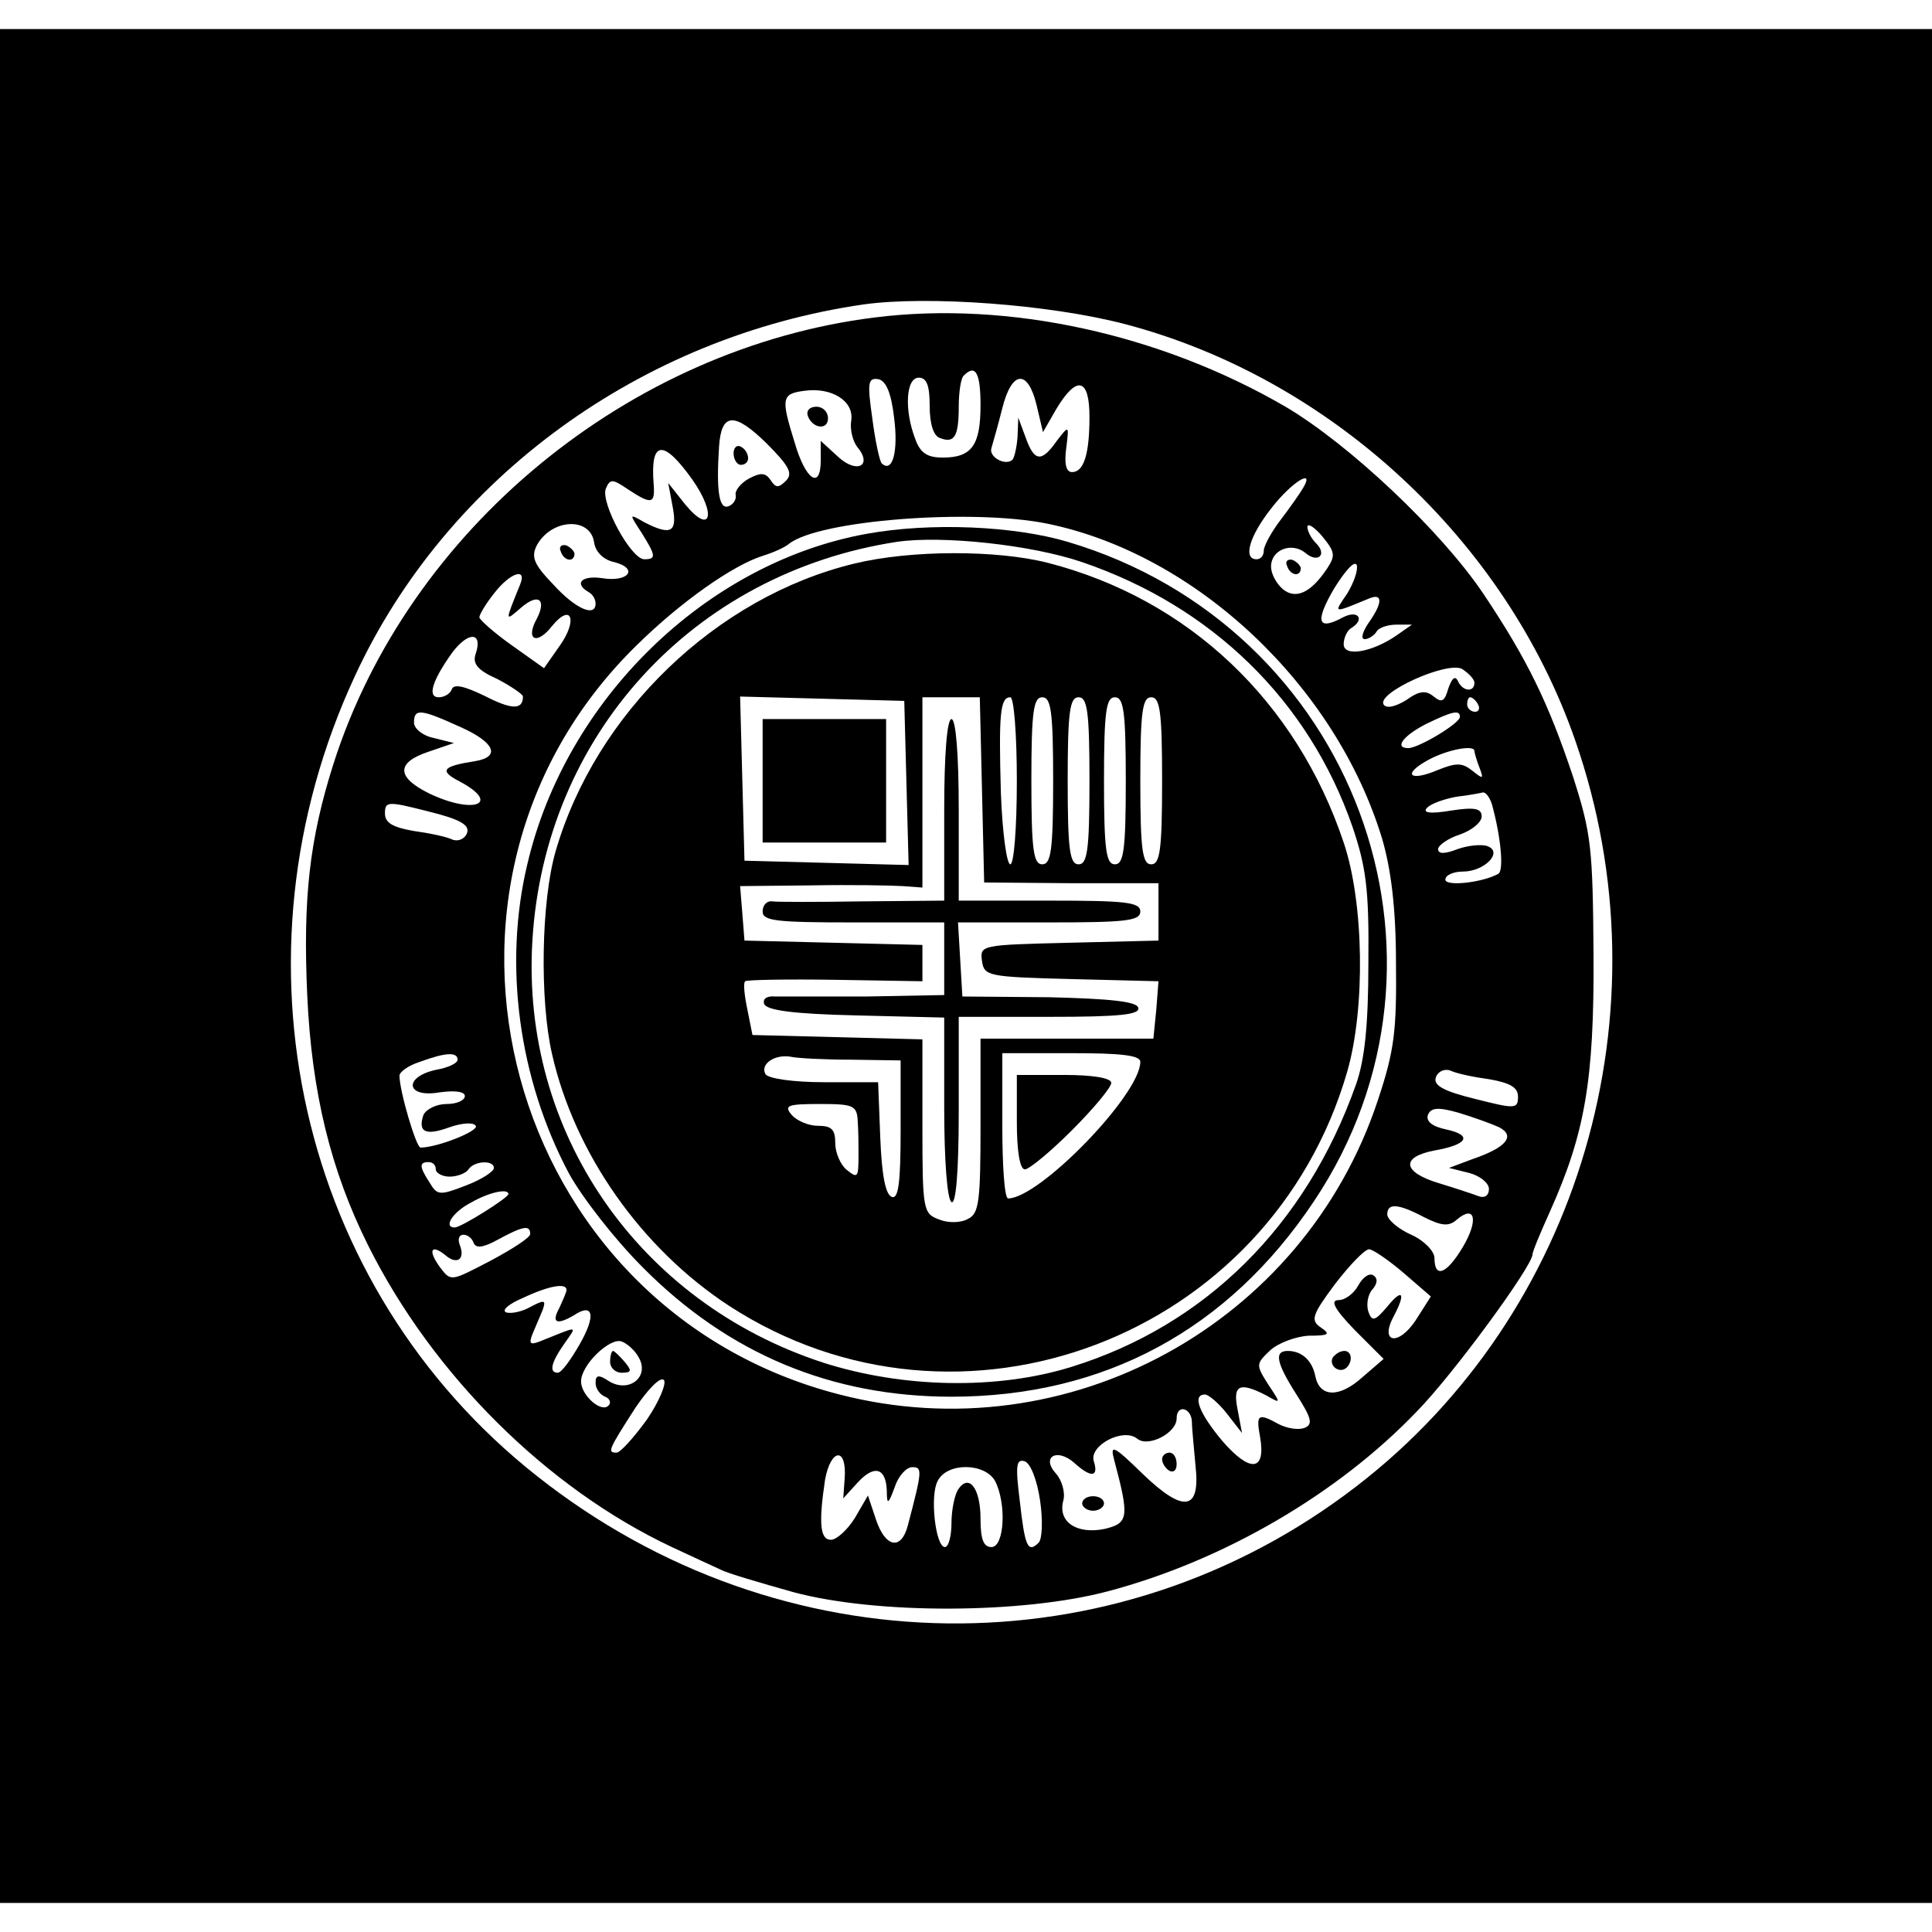 <?xml version="1.0" standalone="no"?>
<!DOCTYPE svg PUBLIC "-//W3C//DTD SVG 20010904//EN"
 "http://www.w3.org/TR/2001/REC-SVG-20010904/DTD/svg10.dtd">
<svg version="1.0" xmlns="http://www.w3.org/2000/svg"
 width="266pt" height="266pt" viewBox="0 0 266 266"
 preserveAspectRatio="xMidYMid meet">
<g transform="translate(0,266) scale(0.1,-0.1)"
fill="#000000" stroke="none">
<path d="M0 1330 l0 -1290 1330 0 1330 0 0 1290 0 1290 -1330 0 -1330 0 0
-1290z m1548 884 c283 -74 525 -297 621 -574 129 -371 7 -789 -301 -1026 -333
-257 -793 -252 -1129 14 -328 259 -431 713 -250 1102 126 272 394 467 701 511
88 12 254 0 358 -27z"/>
<path d="M1205 2223 c-339 -42 -643 -292 -746 -615 -33 -104 -42 -185 -36
-318 6 -133 32 -241 84 -345 89 -178 246 -334 418 -415 28 -13 58 -27 67 -31
9 -5 54 -18 100 -31 115 -31 316 -30 433 1 159 42 317 134 426 248 50 51 159
200 159 216 0 4 11 30 24 59 48 107 61 180 60 353 -1 147 -3 167 -28 245 -34
102 -63 162 -124 253 -58 86 -184 205 -272 257 -172 100 -381 146 -565 123z
m145 -121 c0 -55 -12 -72 -52 -72 -21 0 -31 6 -38 26 -15 39 -13 84 5 84 11 0
15 -11 15 -39 0 -24 5 -41 14 -44 20 -8 26 2 26 43 0 20 3 40 7 43 16 16 23 4
23 -41z m-119 -17 c6 -46 -2 -77 -17 -63 -3 3 -9 31 -13 62 -7 49 -6 56 8 54
11 -2 18 -19 22 -53z m196 18 l9 -38 19 33 c28 46 45 41 45 -12 0 -52 -8 -76
-24 -76 -8 0 -11 11 -8 33 4 32 4 32 -13 10 -21 -30 -31 -29 -43 5 l-10 27 -1
-26 c-1 -14 -4 -28 -7 -32 -10 -9 -33 4 -29 16 2 7 9 31 15 55 13 52 35 54 47
5z m-255 -22 c-2 -12 2 -28 8 -36 22 -26 0 -38 -26 -14 l-24 22 0 -27 c0 -41
-21 -27 -36 25 -19 61 -18 67 14 71 37 5 68 -14 64 -41z m-90 -83 c-10 -10
-14 -10 -21 1 -7 10 -13 11 -30 2 -11 -6 -20 -17 -18 -23 1 -6 -4 -13 -10 -15
-13 -5 -17 21 -13 82 3 47 21 48 65 5 32 -32 37 -42 27 -52z m-129 2 c34 -48
26 -78 -10 -34 l-23 29 6 -32 c7 -36 -2 -41 -39 -22 -21 12 -21 12 -4 -14 20
-32 21 -37 4 -37 -18 0 -60 77 -53 97 6 14 9 14 31 -1 32 -21 37 -20 35 7 -5
61 13 63 53 7z m841 -12 c-4 -7 -18 -27 -31 -44 -13 -17 -23 -36 -23 -42 0 -7
-4 -12 -10 -12 -19 0 -10 32 21 71 28 36 60 55 43 27z m-352 -49 c205 -42 397
-223 461 -434 12 -41 19 -95 19 -170 1 -94 -2 -121 -25 -190 -102 -308 -427
-486 -741 -405 -461 118 -619 700 -279 1032 60 59 132 110 174 123 13 4 29 11
35 16 41 33 253 49 356 28z m-624 -26 c2 -13 13 -24 28 -27 34 -9 19 -28 -17
-22 -28 4 -39 -7 -19 -19 6 -3 10 -10 10 -16 0 -19 -27 -8 -58 26 -27 28 -31
38 -23 54 20 37 74 40 79 4z m1009 -36 c-22 -33 -43 -43 -61 -28 -9 8 -16 21
-16 31 0 23 28 34 47 19 17 -15 31 -3 15 13 -7 7 -12 17 -12 23 1 5 10 -1 21
-14 17 -21 18 -26 6 -44z m28 -34 c-19 -28 -21 -28 30 -7 19 8 19 -6 -1 -34
-8 -12 -11 -22 -5 -22 5 0 13 5 16 10 3 6 16 10 28 10 l21 0 -20 -14 c-34 -24
-74 -31 -74 -13 0 9 5 19 10 22 20 12 10 26 -11 15 -35 -19 -39 -6 -12 40 15
24 28 39 31 32 2 -7 -4 -24 -13 -39z m-1139 12 c-21 -52 -21 -51 1 -32 24 21
36 12 22 -15 -16 -29 0 -37 21 -10 27 33 36 8 10 -28 l-21 -30 -45 32 c-24 17
-44 35 -44 38 0 4 9 19 21 34 22 28 45 35 35 11z m-61 -95 c-5 -14 3 -23 30
-35 19 -10 35 -21 35 -24 0 -19 -16 -18 -53 1 -27 13 -42 17 -45 9 -2 -6 -10
-11 -18 -11 -16 0 -9 23 19 62 22 29 42 28 32 -2z m1375 -40 c0 -14 -17 -12
-23 3 -4 7 -8 3 -13 -11 -5 -18 -9 -20 -20 -11 -11 9 -20 8 -38 -5 -15 -9 -27
-12 -31 -6 -10 16 87 60 108 49 9 -6 17 -14 17 -19z m5 -30 c3 -5 1 -10 -4
-10 -6 0 -11 5 -11 10 0 6 2 10 4 10 3 0 8 -4 11 -10z m-1401 -31 c47 -21 56
-41 20 -47 -45 -7 -50 -13 -21 -28 58 -31 19 -46 -43 -16 -44 22 -45 42 0 57
l35 12 -28 7 c-15 3 -27 13 -27 21 0 20 9 19 64 -6z m1376 14 c0 -9 -57 -43
-71 -43 -20 0 -7 17 24 33 37 18 47 20 47 10z m20 -47 c0 -2 3 -13 7 -23 6
-16 5 -16 -10 -4 -14 11 -22 11 -47 1 -40 -17 -50 -6 -13 14 26 14 63 21 63
12z m24 -73 c12 -43 17 -91 9 -96 -21 -12 -73 -18 -73 -8 0 6 11 11 24 11 30
0 56 27 34 35 -8 3 -27 1 -41 -4 -18 -7 -27 -7 -27 0 0 5 14 15 30 20 17 6 30
17 30 25 0 11 -10 13 -42 8 -30 -5 -40 -3 -33 4 6 6 24 12 40 15 17 2 33 5 37
6 4 0 9 -7 12 -16z m-1411 -40 c-3 -8 -12 -12 -20 -9 -8 4 -32 9 -54 12 -28 5
-39 11 -39 24 0 17 4 17 59 3 45 -11 58 -19 54 -30z m-13 -312 c0 -5 -13 -11
-30 -14 -45 -10 -41 -39 5 -31 22 3 35 1 35 -5 0 -6 -11 -11 -25 -11 -14 0
-28 -7 -32 -15 -8 -24 3 -29 36 -17 17 6 33 7 36 2 5 -7 -53 -30 -76 -30 -6 0
-29 78 -29 99 0 5 12 14 28 19 35 13 52 14 52 3z m1421 -27 c28 -5 39 -11 39
-24 0 -17 -4 -17 -59 -3 -45 11 -58 19 -54 30 3 8 12 12 20 9 8 -4 32 -9 54
-12z m13 -66 c23 -12 10 -28 -37 -44 l-32 -12 28 -7 c15 -4 27 -14 27 -22 0
-9 -6 -13 -14 -10 -8 3 -32 11 -55 18 -50 15 -53 36 -6 45 46 8 53 21 16 29
-19 4 -28 11 -25 20 4 10 14 11 42 3 20 -6 45 -15 56 -20z m-1464 -58 c0 -5 9
-10 19 -10 11 0 23 5 26 10 8 12 35 13 35 2 0 -5 -17 -16 -38 -24 -36 -14 -40
-14 -50 3 -15 23 -15 29 -2 29 6 0 10 -4 10 -10z m100 -34 c0 -5 -65 -46 -74
-46 -16 0 -3 21 22 34 26 15 52 20 52 12z m1261 -32 c24 -12 34 -13 45 -3 25
21 30 -1 8 -38 -22 -37 -39 -44 -39 -15 0 9 -14 24 -32 32 -18 8 -33 21 -33
28 0 16 15 15 51 -4z m-1231 -23 c0 -5 -25 -21 -55 -37 -54 -28 -54 -29 -69
-9 -17 23 -13 33 7 17 16 -14 28 -6 20 14 -3 8 -1 14 5 14 6 0 12 -5 14 -11 3
-8 13 -7 33 4 35 19 45 21 45 8z m1203 -54 l37 -32 -21 -33 c-24 -36 -50 -31
-30 6 17 32 12 39 -9 13 -17 -20 -21 -21 -26 -7 -3 9 -1 23 5 30 8 9 8 16 2
20 -6 4 -15 -3 -21 -14 -6 -11 -18 -20 -27 -20 -12 0 -6 -12 22 -41 l40 -40
-29 -25 c-32 -29 -59 -28 -65 1 -4 21 -18 35 -38 35 -19 0 -16 -16 12 -60 21
-33 23 -41 11 -46 -8 -3 -23 -1 -35 5 -29 16 -32 14 -26 -18 8 -47 -14 -49
-52 -5 -32 38 -42 64 -24 64 5 0 19 -12 30 -26 l21 -27 -6 32 c-7 34 2 39 39
20 21 -12 21 -12 3 15 -17 27 -17 28 3 47 11 10 35 19 53 20 28 0 30 2 17 11
-15 10 -13 17 19 60 20 26 41 48 47 48 5 0 27 -15 48 -33z m-1153 -23 c0 -3
-5 -14 -10 -25 -11 -20 -4 -24 20 -10 27 18 31 0 8 -40 -12 -21 -25 -39 -30
-39 -12 0 -10 13 9 40 18 26 21 25 -34 3 -13 -5 -15 -3 -10 10 4 9 10 24 14
33 5 14 3 15 -16 5 -12 -7 -27 -10 -34 -8 -7 3 4 12 23 20 36 17 60 21 60 11z
m100 -94 c14 -26 -14 -48 -41 -32 -15 10 -19 9 -19 -2 0 -8 6 -16 13 -19 6 -2
9 -8 5 -12 -10 -11 -38 14 -38 33 0 23 40 61 56 55 8 -3 19 -13 24 -23z m11
-84 c-18 -25 -37 -46 -42 -46 -13 0 -12 3 26 62 17 25 34 43 39 38 4 -4 -6
-29 -23 -54z m750 -3 c0 -10 3 -37 5 -61 7 -62 -16 -66 -73 -11 -40 39 -45 41
-39 19 21 -79 20 -87 -13 -95 -39 -8 -65 10 -57 39 3 11 -2 28 -10 37 -21 23
1 36 25 15 23 -21 34 -20 27 2 -7 22 41 47 60 31 15 -12 54 8 54 28 0 20 20
15 21 -4z m-478 -78 l-2 -28 20 22 c23 25 39 20 40 -12 0 -19 2 -19 11 6 5 15
16 27 24 27 14 0 14 -4 -6 -80 -9 -35 -31 -31 -44 8 l-11 33 -18 -31 c-10 -16
-25 -30 -33 -30 -15 0 -17 23 -8 83 8 43 30 45 27 2z m269 -31 c4 -27 3 -53
-2 -58 -15 -15 -19 -5 -26 58 -6 48 -5 58 7 54 8 -3 17 -26 21 -54z m-62 27
c16 -31 13 -91 -5 -91 -11 0 -15 11 -15 39 0 42 -16 63 -31 40 -5 -8 -9 -29
-9 -46 0 -18 -4 -33 -9 -33 -13 0 -21 71 -10 91 13 26 65 25 79 0z"/>
<path d="M1112 2088 c6 -18 28 -21 28 -4 0 9 -7 16 -16 16 -9 0 -14 -5 -12
-12z"/>
<path d="M1010 2036 c0 -9 5 -16 10 -16 6 0 10 4 10 9 0 6 -4 13 -10 16 -5 3
-10 -1 -10 -9z"/>
<path d="M1193 1925 c-221 -40 -414 -228 -467 -455 -33 -138 -12 -295 57 -425
18 -33 63 -91 102 -130 118 -119 260 -178 425 -178 210 0 381 92 499 269 225
336 55 791 -339 908 -74 22 -189 27 -277 11z m297 -39 c179 -61 312 -191 372
-364 19 -56 23 -87 22 -187 0 -86 -5 -134 -17 -168 -69 -195 -208 -332 -392
-389 -103 -32 -233 -29 -342 6 -254 83 -416 317 -400 581 17 283 221 506 502
549 62 9 185 -4 255 -28z"/>
<path d="M1176 1884 c-190 -46 -356 -206 -411 -396 -20 -69 -22 -205 -5 -279
31 -137 123 -268 244 -347 317 -206 745 -44 851 323 25 87 23 232 -5 315 -65
194 -213 335 -407 385 -70 18 -189 18 -267 -1z m72 -302 l3 -113 -113 3 -113
3 -3 113 -3 113 113 -3 113 -3 3 -113z m104 -9 l3 -128 120 -1 120 0 0 -40 0
-39 -123 -3 c-121 -3 -123 -3 -120 -25 3 -21 8 -22 123 -25 l120 -3 -3 -39 -4
-40 -119 0 -119 0 0 -120 c0 -103 -2 -121 -17 -128 -10 -6 -28 -6 -40 -1 -22
8 -23 13 -23 128 l0 120 -117 3 -117 3 -7 35 c-4 19 -6 37 -3 39 2 2 58 3 124
2 l120 -2 0 25 0 25 -122 3 -123 3 -3 38 -3 37 98 1 c54 1 110 0 126 -1 l27
-2 0 131 0 131 40 0 39 0 3 -127z m48 12 c0 -65 -4 -115 -9 -115 -5 0 -11 44
-13 99 -3 108 -1 131 13 131 5 0 9 -51 9 -115z m50 0 c0 -96 -3 -115 -15 -115
-12 0 -15 19 -15 115 0 96 3 115 15 115 12 0 15 -19 15 -115z m50 0 c0 -96 -3
-115 -15 -115 -12 0 -15 19 -15 115 0 96 3 115 15 115 12 0 15 -19 15 -115z
m50 0 c0 -96 -3 -115 -15 -115 -12 0 -15 19 -15 115 0 96 3 115 15 115 12 0
15 -19 15 -115z m50 0 c0 -96 -3 -115 -15 -115 -12 0 -15 19 -15 115 0 96 3
115 15 115 12 0 15 -19 15 -115z m-427 -384 l67 -1 0 -96 c0 -72 -3 -95 -12
-92 -9 3 -14 31 -16 81 l-3 77 -74 0 c-43 0 -77 5 -81 11 -8 14 13 28 35 24 9
-2 46 -4 84 -4z m397 -3 c0 -45 -139 -188 -182 -188 -5 0 -8 45 -8 100 l0 100
95 0 c69 0 95 -3 95 -12z m-389 -83 c1 -14 1 -34 1 -45 0 -32 -1 -33 -17 -20
-8 7 -15 23 -15 36 0 19 -5 24 -24 24 -13 0 -29 7 -36 15 -11 13 -6 15 39 15
47 0 51 -2 52 -25z"/>
<path d="M1050 1585 l0 -85 85 0 85 0 0 85 0 85 -85 0 -85 0 0 -85z"/>
<path d="M1300 1545 l0 -125 -112 -1 c-62 -1 -119 -1 -125 0 -7 1 -13 -5 -13
-14 0 -13 19 -15 125 -15 l125 0 0 -50 0 -50 -107 -2 c-60 0 -116 0 -126 0
-11 1 -17 -3 -15 -10 3 -9 40 -14 126 -16 l122 -3 0 -124 c0 -72 4 -126 10
-130 6 -4 10 40 10 124 l0 131 126 0 c96 0 125 3 121 13 -3 8 -38 12 -123 14
l-119 1 -3 51 -3 51 125 0 c105 0 126 2 126 15 0 13 -21 15 -125 15 l-125 0 0
125 c0 77 -4 125 -10 125 -6 0 -10 -48 -10 -125z"/>
<path d="M1400 1115 c0 -39 4 -65 11 -65 6 0 35 24 65 54 30 30 54 59 54 65 0
7 -26 11 -65 11 l-65 0 0 -65z"/>
<path d="M772 1901 c4 -13 18 -16 19 -4 0 4 -5 9 -11 12 -7 2 -11 -2 -8 -8z"/>
<path d="M1772 1881 c4 -13 18 -16 19 -4 0 4 -5 9 -11 12 -7 2 -11 -2 -8 -8z"/>
<path d="M1835 791 c-6 -11 9 -23 19 -14 9 9 7 23 -3 23 -6 0 -12 -4 -16 -9z"/>
<path d="M840 785 c0 -8 7 -15 16 -15 14 0 14 3 4 15 -7 8 -14 15 -16 15 -2 0
-4 -7 -4 -15z"/>
<path d="M1600 651 c0 -6 5 -13 10 -16 6 -3 10 1 10 9 0 9 -4 16 -10 16 -5 0
-10 -4 -10 -9z"/>
<path d="M1490 590 c0 -5 7 -10 15 -10 8 0 15 5 15 10 0 6 -7 10 -15 10 -8 0
-15 -4 -15 -10z"/>
</g>
</svg>
